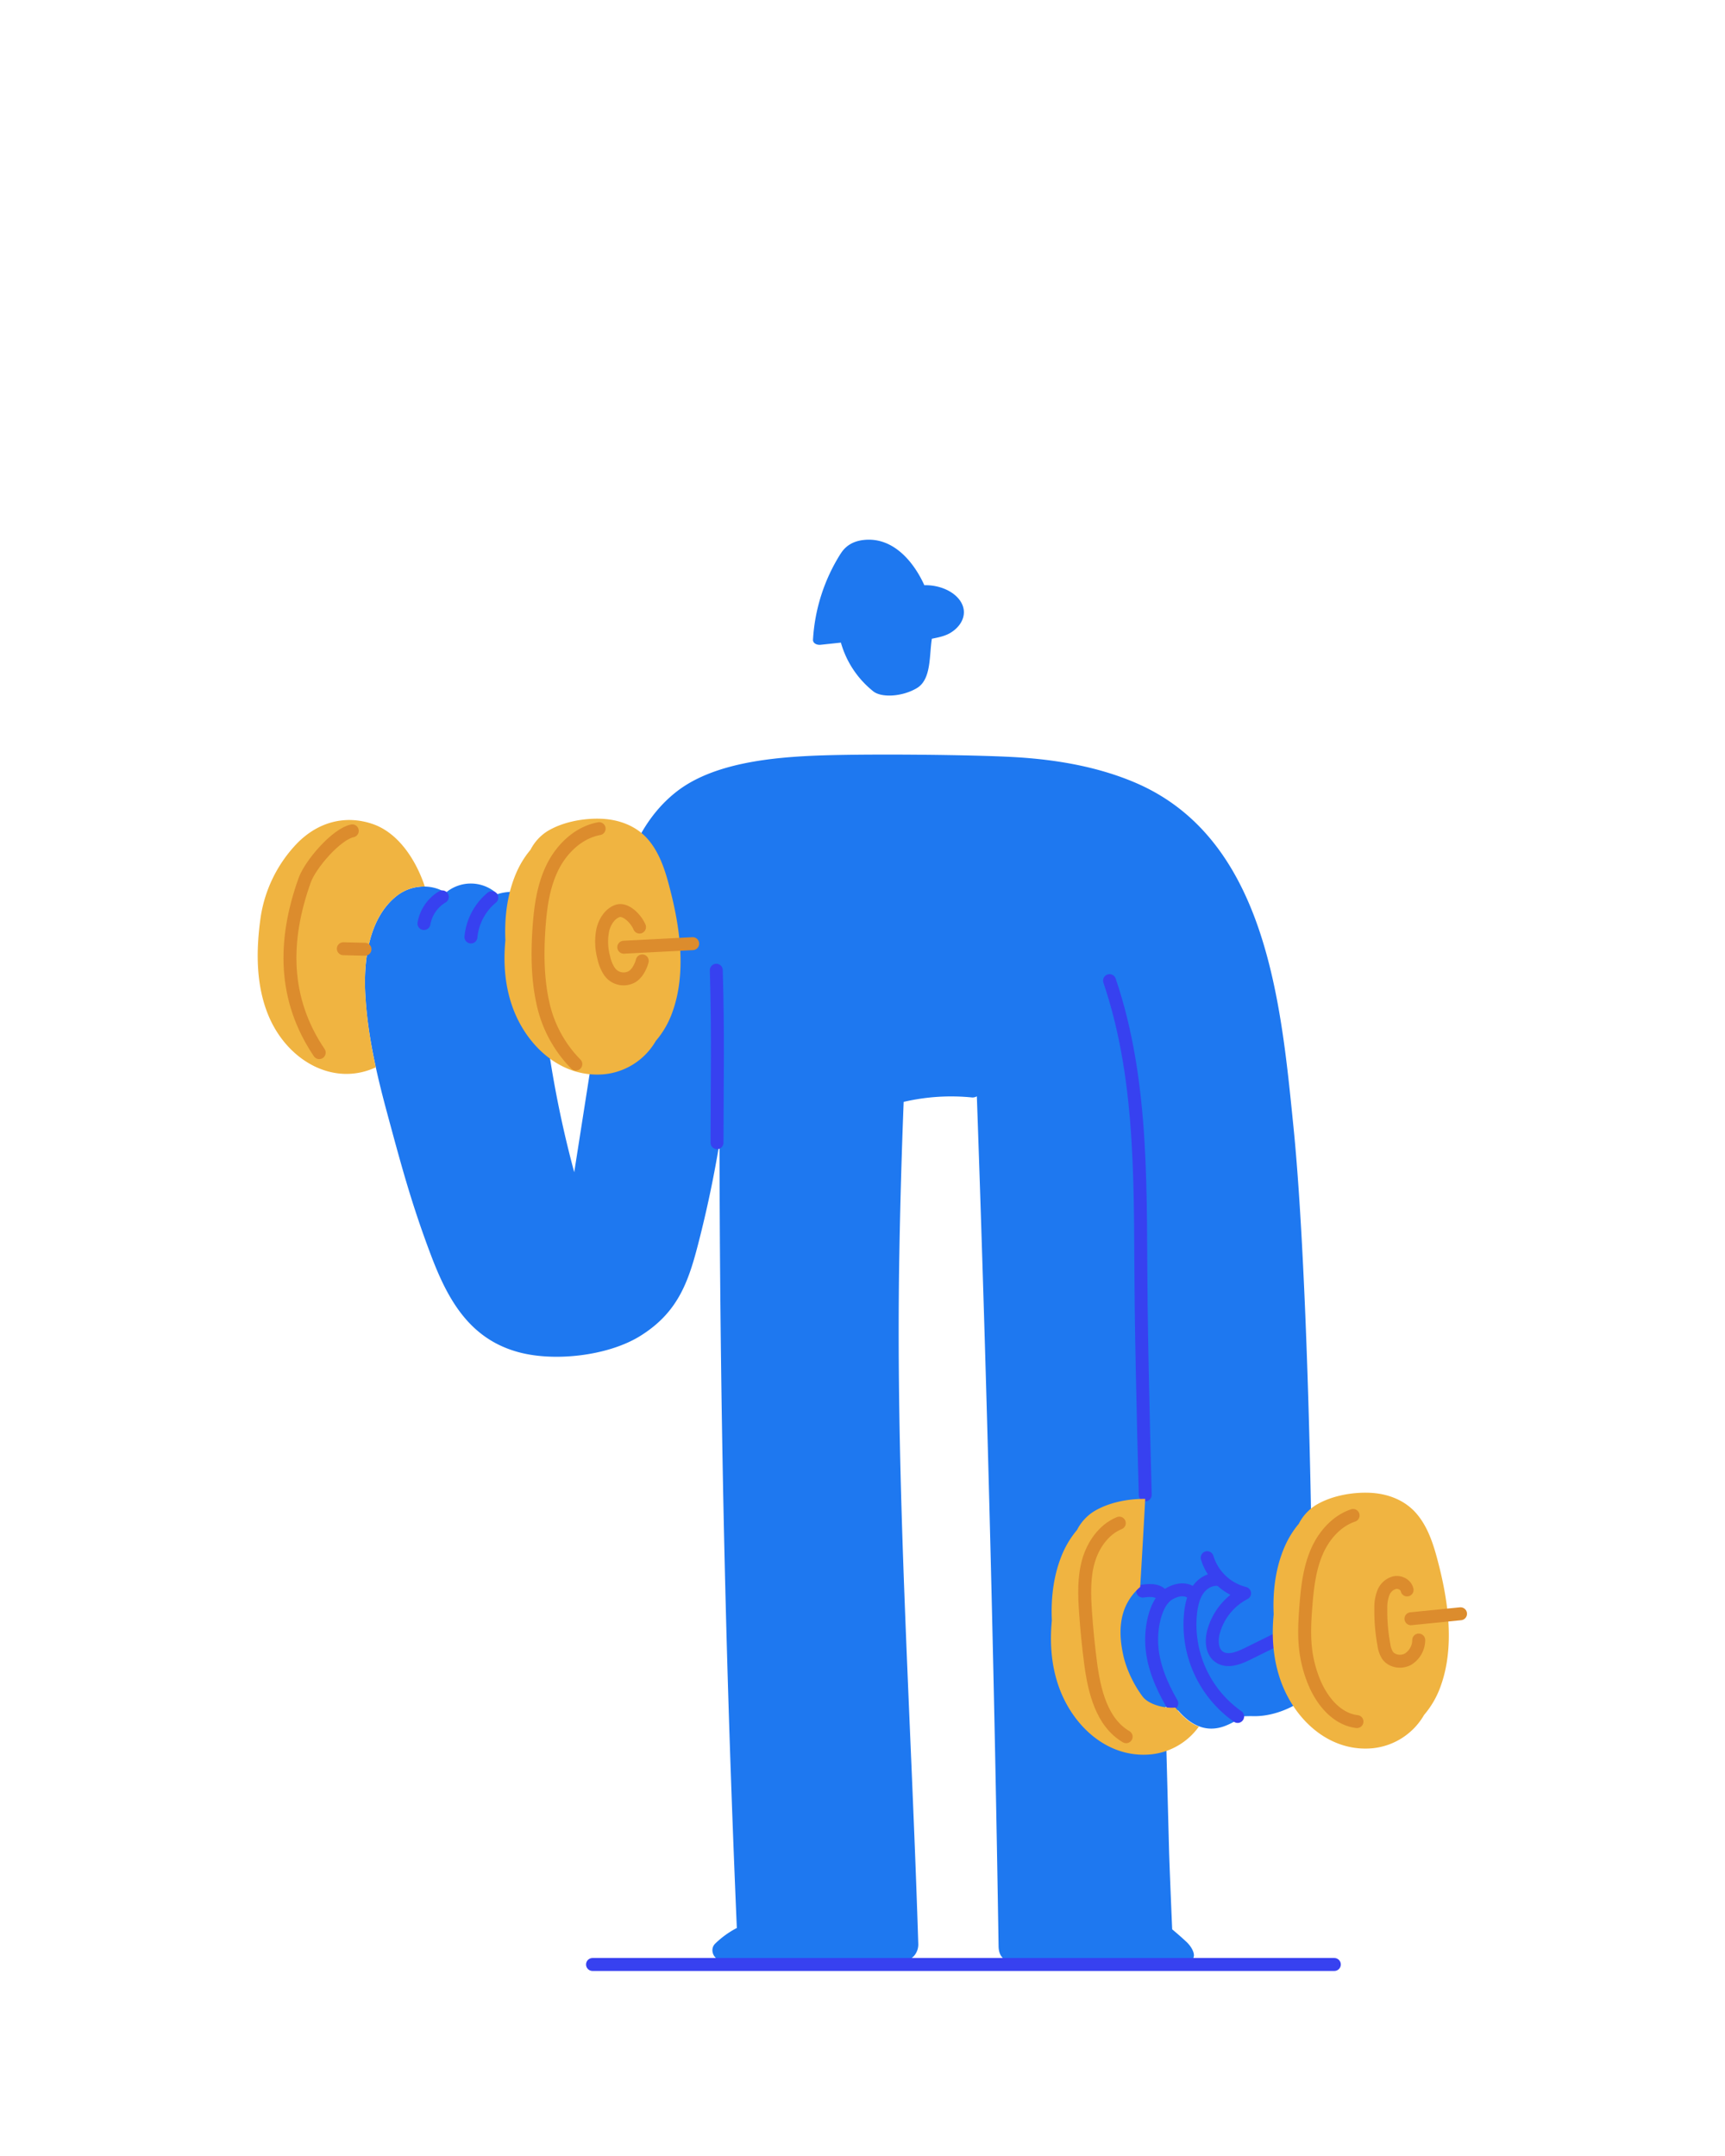 <svg xmlns="http://www.w3.org/2000/svg" viewBox="0 0 800 1000"><title>jake-strongman</title><g id="jake"><g id="strongman"><g id="body"><path d="M613.08,760.92c.44-7.15-.36-14.56-1.19-21.6q-1.75-14.88-3.74-29.72c-.52-34.65-2.71-131.74-8.29-187-5.77-57.17-12.45-133.9-73.8-159.77-17.33-7.31-36.46-10.57-55.55-11.66s-65.42-1.58-89.41-.79S330.77,354.08,314,367c-15.55,12-23.64,30.77-27.36,49.56-1.95,9.88-3.22,19.93-4.19,30-4.36,16-6.06,32.84-8.61,49.09l-7.53,48.06a499.35,499.35,0,0,1-14.43-77.17,3.92,3.92,0,0,0,.33-.27c6.27-5.77,12.38-12.88,11.62-21.54a3.52,3.52,0,0,0,1.79-3.83c-1.35-10.31-3.85-20.28-14.41-24.55-6.59-2.66-13.93-3.67-20.51-1.64a18,18,0,0,0-24-.63c-6.4-4.19-15.89-3.85-22.58,1.35-13,10.14-15.49,29.68-14.75,45,.9,18.79,5.26,37.64,10.15,55.75,6.55,24.27,11.34,42.17,20.22,65.67,7.46,19.76,17.2,38.43,39.62,45,16.8,5,42.42,2.21,57.54-7.19,18.47-11.49,22.85-26.57,27.79-46.23q5.4-21.51,9-43.4.16,134.1,4.42,268.15,1.55,48,3.61,96.09a4.22,4.22,0,0,0-.53.25,42.62,42.62,0,0,0-9.48,6.95c-2.88,2.77-.68,7.81,3.23,7.82l84.93,0c2.7,0,6.1-3.15,6-7.6-3.4-108-10.68-213.49-8.78-320.33q.62-35.15,2-70.28a97,97,0,0,1,31.44-2.08,4,4,0,0,0,2.5-.5q5.38,152.51,8.48,305.08.9,44.54,1.6,89.08c.06,3.89,1.64,7.38,7.91,7.38s79.18-.24,79.18-.24c5.8-.43,3.38-6,0-9.15s-6.58-5.78-6.58-5.78-1.26-29.18-1.47-37.38q-.71-26.88-1.42-53.75-.16-6-.32-12a20.79,20.79,0,0,0,3.06.22c1,.52,2,1,3,1.49,5.67,6.57,12.69,10.32,21.35,7.2a32.59,32.59,0,0,0,8.27-4.56c1.66-.09,3.37-.14,5.15-.1,12.36.28,24.68-7.32,27.73-12.1C613.27,777.15,613.52,768.83,613.08,760.92Z" style="fill:#1e78f0"/><path d="M380.63,299.06l9.35-1A44.29,44.29,0,0,0,405,320.66c3.76,3,13.31,2.58,20.17-1.47s5.73-15.24,7-22.93c3-.6,6.1-1.22,8.59-2.72,5.67-3.42,8.2-9.46,4.56-14.84-3.19-4.72-10-7.4-16.4-7.26h-.24c-4.66-10.31-13.88-22-27.23-21.07-5.76.39-9.35,2.88-11.55,6.4,0,.05-.08.09-.11.14a83.53,83.53,0,0,0-12.75,39.87C377,298.28,378.67,299.27,380.63,299.06Z" style="fill:#1e78f0"/></g><g id="body-lines"><line x1="274.79" y1="911.17" x2="618.82" y2="911.17" style="fill:none;stroke:#3741f0;stroke-linecap:round;stroke-linejoin:round;stroke-width:6px"/><path d="M514.57,454.84c16.27,47.93,14,99.81,14.66,150.41.5,38.72,1.9,88.1,1.9,88.1" style="fill:none;stroke:#3741f0;stroke-linecap:round;stroke-linejoin:round;stroke-width:6px"/><path d="M559.86,722.49A24.28,24.28,0,0,0,577.19,739a28.64,28.64,0,0,0-14.36,17.75c-1.11,4.1-.93,9.22,2.52,11.7,3.79,2.71,9,.71,13.19-1.35l18.56-9.18" style="fill:none;stroke:#3741f0;stroke-linecap:round;stroke-linejoin:round;stroke-width:6px"/><path d="M565.91,732.79c-3.62-.92-7.53,1-9.84,3.94s-3.29,6.7-3.8,10.4a52.07,52.07,0,0,0,21.71,49" style="fill:none;stroke:#3741f0;stroke-linecap:round;stroke-linejoin:round;stroke-width:6px"/><path d="M553,739.21c-1.67-1.91-5.9-3-11.23.31s-8.17,13.87-7.61,23.48,4.49,18.71,9.28,27.06" style="fill:none;stroke:#3741f0;stroke-linecap:round;stroke-linejoin:round;stroke-width:6px"/><path d="M539.61,741.4c-1.19-3.95-5.59-4-9.66-3.41" style="fill:none;stroke:#3741f0;stroke-linecap:round;stroke-linejoin:round;stroke-width:6px"/><path d="M332.2,450c.88,31.16.38,48.87.33,80" style="fill:none;stroke:#3741f0;stroke-linecap:round;stroke-linejoin:round;stroke-width:6px"/><path d="M228.08,416.34a26.94,26.94,0,0,0-9.67,18.26" style="fill:none;stroke:#3741f0;stroke-linecap:round;stroke-linejoin:round;stroke-width:6px"/><path d="M205.13,416a18,18,0,0,0-8.51,12.36" style="fill:none;stroke:#3741f0;stroke-linecap:round;stroke-linejoin:round;stroke-width:6px"/></g><g id="object"><path d="M172.71,382.15c-12.49-4.21-25-1-34.74,8.82a63,63,0,0,0-17.07,34.32c-2.16,15.13-2.36,31.32,3.57,45.67,8.69,21,30.18,33.19,49.83,24.08a209.11,209.11,0,0,1-4.92-34.6c-.74-15.35,1.71-34.89,14.75-45A20.38,20.38,0,0,1,197,411.19c-.2-.61-.4-1.21-.61-1.8C192.3,398.14,184.44,386.11,172.71,382.15Z" style="fill:#f0b441"/><path d="M545.09,792c-4.5.51-12.28-1.18-15.26-5.2a53.59,53.59,0,0,1-8.4-17.05c-1.76-6.81-3.42-17.49,1.42-26.34a25.92,25.92,0,0,1,5.94-7.36s1.67-28.06,2.32-40.83c-8-.12-17.27,1.73-24,5.93a21.94,21.94,0,0,0-7.62,8.48A43.58,43.58,0,0,0,493,720c-4.29,9.76-5.69,20.72-5.19,31.62-1,10.38-.27,20.84,3.24,30.75,6.37,18,22.46,33.26,42.7,31.35A31.18,31.18,0,0,0,556,800.83C551.87,799.25,548.25,796.06,545.09,792Z" style="fill:#f0b441"/><path d="M300.71,389.54c-5.47-6.47-13.58-9.45-21.9-9.78s-18.1,1.51-25.16,5.9a22.1,22.1,0,0,0-7.62,8.48,43.43,43.43,0,0,0-6.45,10.38c-4.3,9.77-5.69,20.72-5.2,31.63-1,10.38-.26,20.83,3.24,30.75,6.37,18,22.46,33.26,42.71,31.35a31.17,31.17,0,0,0,23.81-15.44,42.05,42.05,0,0,0,7.79-13.63c6.3-17.67,3.54-38.3-1-56C308.84,404.86,306.33,396.19,300.71,389.54Z" style="fill:#f0b441"/><path d="M667.25,725.76c-2.11-8.28-4.61-17-10.23-23.6-5.48-6.47-13.59-9.45-21.91-9.78s-18.09,1.5-25.15,5.9a22,22,0,0,0-7.62,8.48,43.43,43.43,0,0,0-6.45,10.38c-4.3,9.76-5.7,20.72-5.2,31.63-1,10.38-.27,20.83,3.24,30.75,6.37,18,22.46,33.26,42.7,31.35a31.15,31.15,0,0,0,23.81-15.44,42.05,42.05,0,0,0,7.79-13.63C674.54,764.13,671.77,743.5,667.25,725.76Z" style="fill:#f0b441"/></g><g id="object-lines"><line x1="159.23" y1="440.04" x2="169.26" y2="440.29" style="fill:none;stroke:#dc8c2d;stroke-linecap:round;stroke-linejoin:round;stroke-width:6px"/><path d="M519.09,706.45c-7.29,3-12.22,10.18-14.35,17.76s-1.85,15.62-1.31,23.48,1.31,15.68,2.33,23.48c1.7,13.07,5.14,27.69,16.51,34.36" style="fill:none;stroke:#dc8c2d;stroke-linecap:round;stroke-linejoin:round;stroke-width:6px"/><line x1="289.28" y1="439.34" x2="321.25" y2="437.69" style="fill:none;stroke:#dc8c2d;stroke-linecap:round;stroke-linejoin:round;stroke-width:6px"/><line x1="654.35" y1="750.81" x2="677.35" y2="748.5" style="fill:none;stroke:#dc8c2d;stroke-linecap:round;stroke-linejoin:round;stroke-width:6px"/><path d="M627.52,702.9c-7.89,2.66-13.78,9.58-17,17.25s-4.2,16.08-4.86,24.38c-.57,7.21-1,14.48,0,21.64a57.46,57.46,0,0,0,3.87,14.17c3.61,8.67,10.46,17.06,19.79,18.17" style="fill:none;stroke:#dc8c2d;stroke-linecap:round;stroke-linejoin:round;stroke-width:6px"/><path d="M277.86,384.35c-9.51,1.75-17.25,9.16-21.56,17.81s-5.64,18.47-6.32,28.11c-.8,11.54-.74,23.24,1.71,34.55a57.6,57.6,0,0,0,15.36,28.72" style="fill:none;stroke:#dc8c2d;stroke-linecap:round;stroke-linejoin:round;stroke-width:6px"/><path d="M163.38,385.37c-7.53,1.59-19.46,15.62-22.06,22.86-10.08,28.13-10,55.2,6.72,80" style="fill:none;stroke:#dc8c2d;stroke-linecap:round;stroke-linejoin:round;stroke-width:6px"/><path d="M652.56,737.45c-.49-2.4-3.29-3.86-5.7-3.4a7.69,7.69,0,0,0-5.28,4.69,18.73,18.73,0,0,0-1.2,7.21,86.3,86.3,0,0,0,1.42,16.9,11.9,11.9,0,0,0,1.72,4.95c2.05,2.87,6.43,3.47,9.51,1.74a10.51,10.51,0,0,0,4.93-8.85" style="fill:none;stroke:#dc8c2d;stroke-linecap:round;stroke-linejoin:round;stroke-width:6px"/><path d="M296.59,430c-1.73-4.06-6.5-8.68-10.16-7.48-3.42,1.12-6,4.87-6.91,9a28,28,0,0,0,.49,12.63,18.31,18.31,0,0,0,2.57,6.33,7.94,7.94,0,0,0,10.6,2.49c3.45-2.14,4.68-7.28,4.68-7.28" style="fill:none;stroke:#dc8c2d;stroke-linecap:round;stroke-linejoin:round;stroke-width:6px"/></g></g></g></svg>